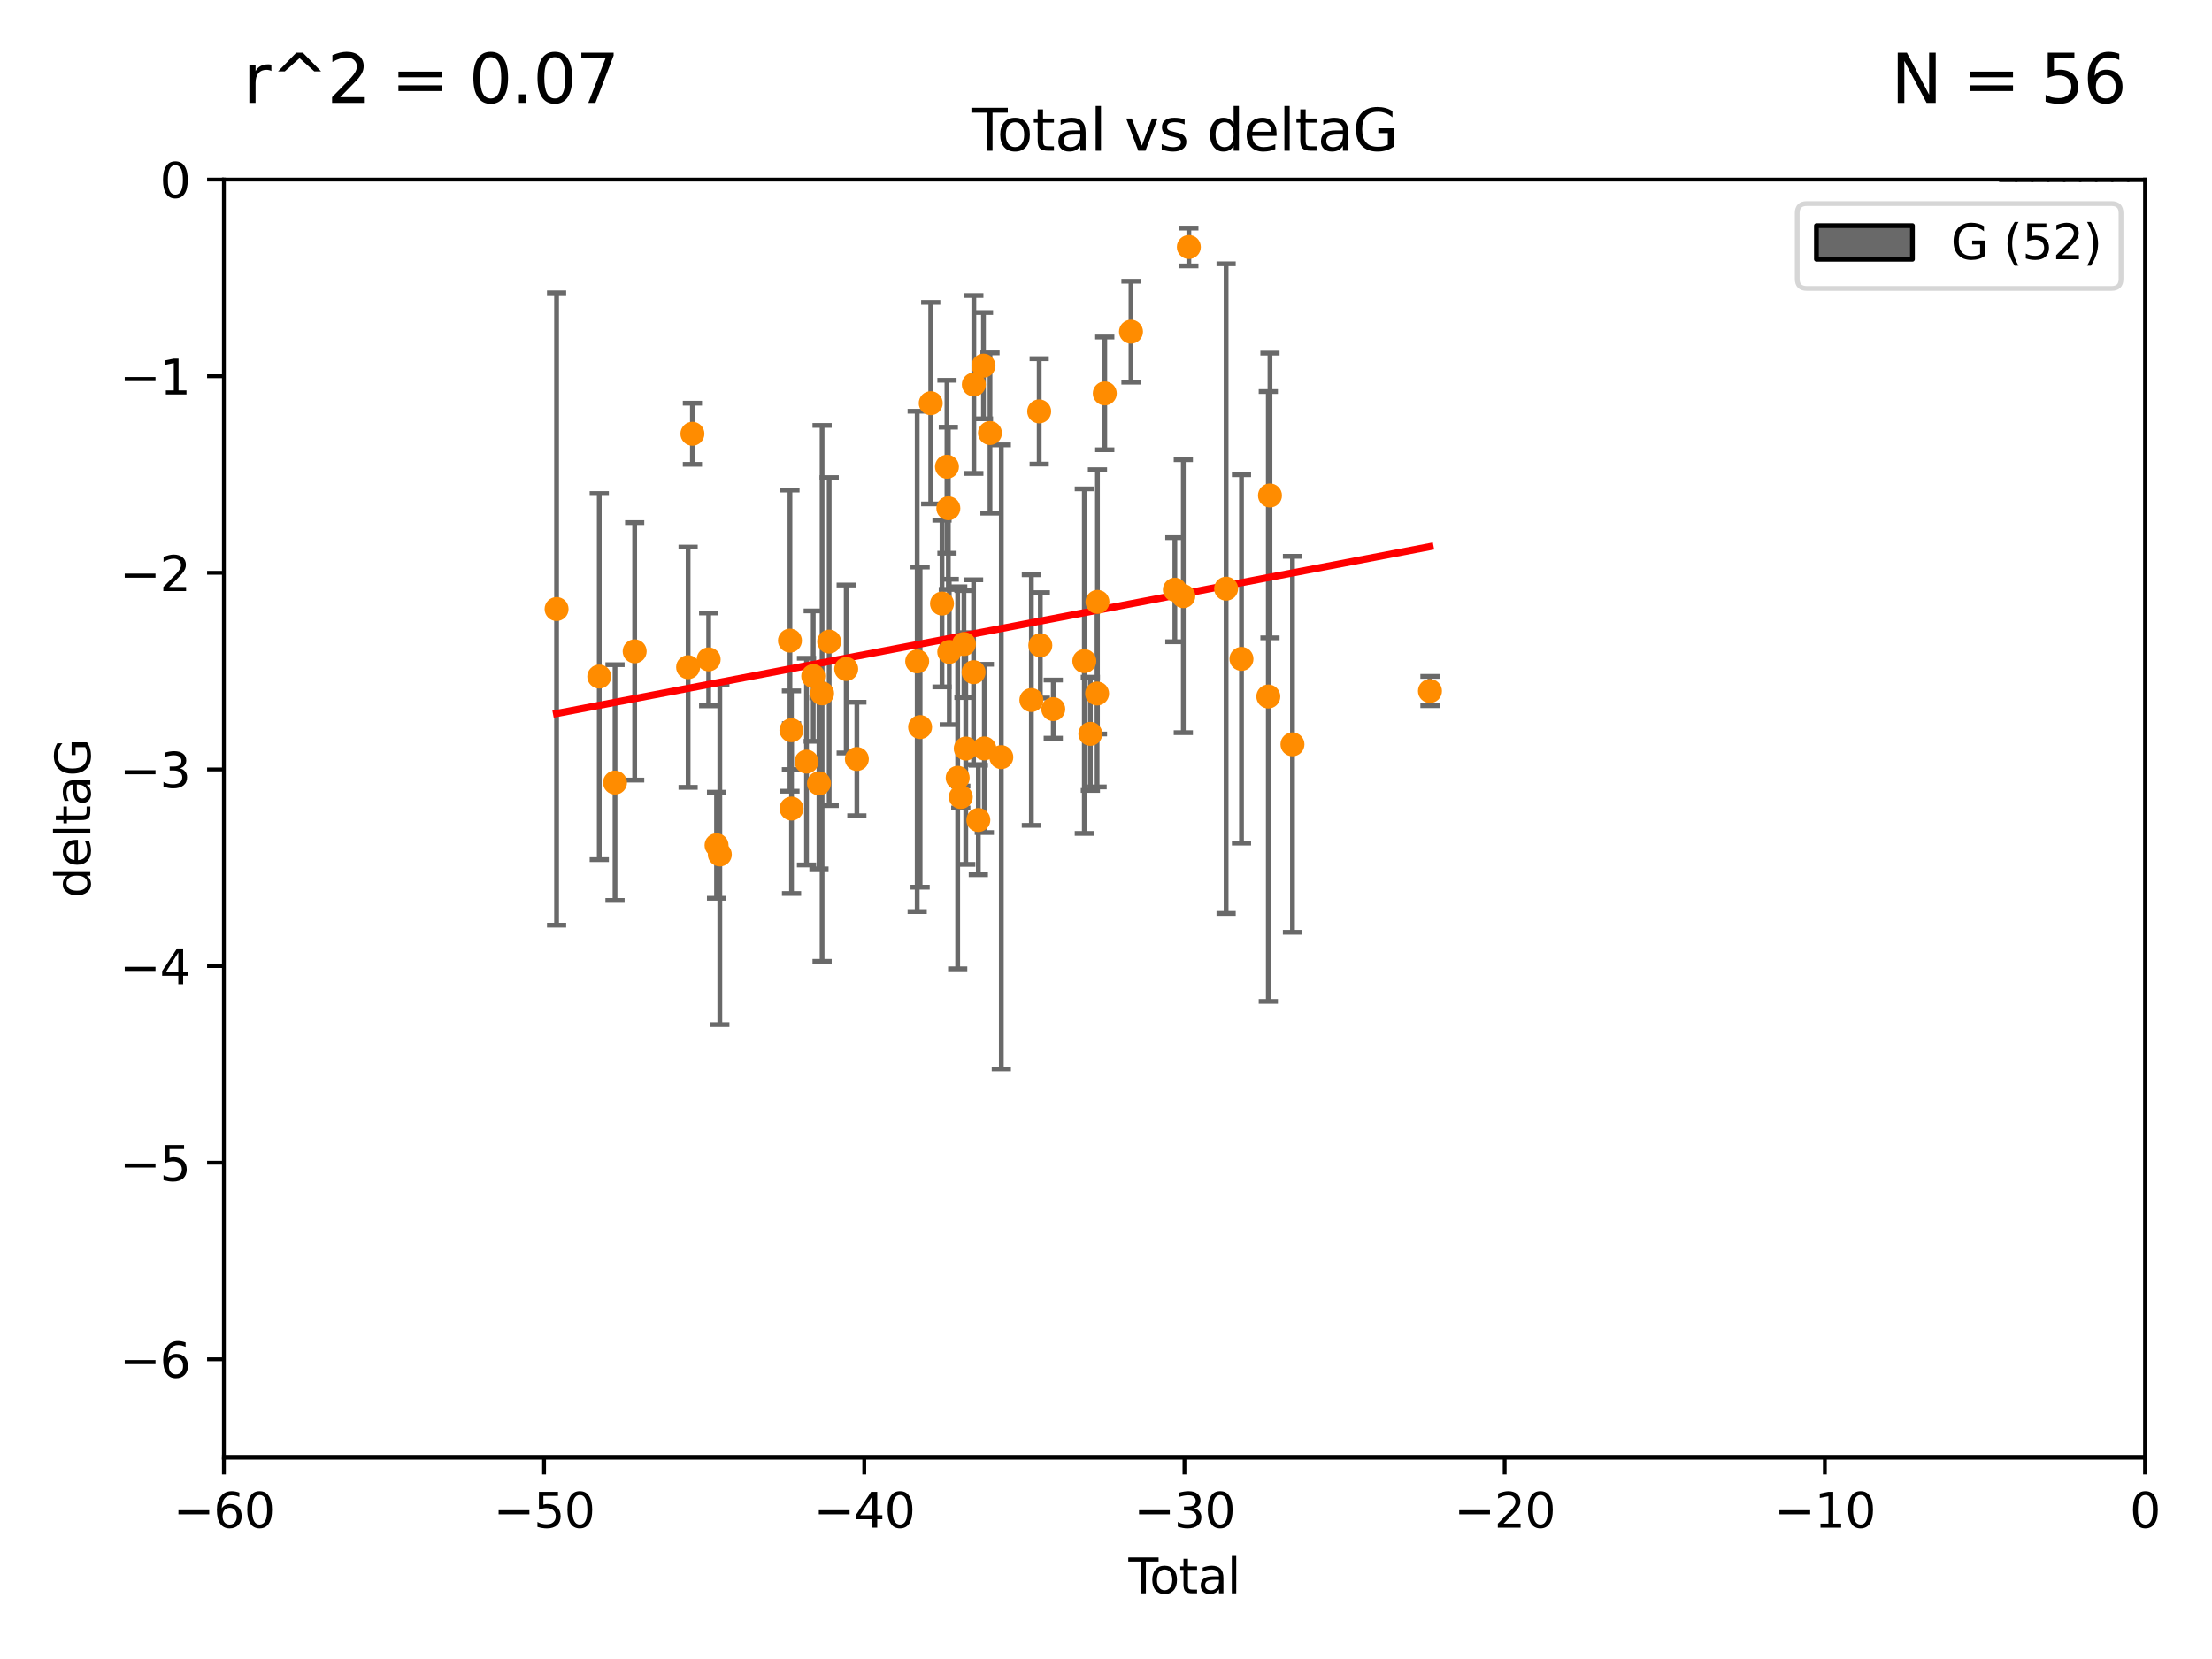 <?xml version="1.0" encoding="utf-8" standalone="no"?>
<!DOCTYPE svg PUBLIC "-//W3C//DTD SVG 1.1//EN"
  "http://www.w3.org/Graphics/SVG/1.1/DTD/svg11.dtd">
<svg xmlns:xlink="http://www.w3.org/1999/xlink" width="460.8pt" height="345.6pt" viewBox="0 0 460.8 345.6" xmlns="http://www.w3.org/2000/svg" version="1.1">
 <defs>
  <style type="text/css">*{stroke-linejoin: round; stroke-linecap: butt}</style>
 </defs>
 <g id="figure_1">
  <g id="patch_1">
   <path d="M 0 345.6 
L 460.8 345.6 
L 460.8 0 
L 0 0 
z
" style="fill: #ffffff"/>
  </g>
  <g id="axes_1">
   <g id="patch_2">
    <path d="M 46.64 303.64 
L 446.85 303.64 
L 446.85 37.411 
L 46.64 37.411 
z
" style="fill: #ffffff"/>
   </g>
   <g id="patch_3">
    <path d="M 416.675 37.411 
L 420.01 37.411 
L 420.01 37.411 
L 416.675 37.411 
z
" clip-path="url(#p7958131c83)" style="fill: #696969; stroke: #000000; stroke-linejoin: miter"/>
   </g>
   <g id="patch_4">
    <path d="M 420.01 37.411 
L 423.345 37.411 
L 423.345 -740.796 
L 420.01 -740.796 
z
" clip-path="url(#p7958131c83)" style="fill: #696969; stroke: #000000; stroke-linejoin: miter"/>
   </g>
   <g id="patch_5">
    <path d="M 423.345 37.411 
L 426.68 37.411 
L 426.68 -372.172 
L 423.345 -372.172 
z
" clip-path="url(#p7958131c83)" style="fill: #696969; stroke: #000000; stroke-linejoin: miter"/>
   </g>
   <g id="patch_6">
    <path d="M 426.68 37.411 
L 430.015 37.411 
L 430.015 -208.338 
L 426.68 -208.338 
z
" clip-path="url(#p7958131c83)" style="fill: #696969; stroke: #000000; stroke-linejoin: miter"/>
   </g>
   <g id="patch_7">
    <path d="M 430.015 37.411 
L 433.35 37.411 
L 433.35 -331.213 
L 430.015 -331.213 
z
" clip-path="url(#p7958131c83)" style="fill: #696969; stroke: #000000; stroke-linejoin: miter"/>
   </g>
   <g id="patch_8">
    <path d="M 433.35 37.411 
L 436.685 37.411 
L 436.685 -126.422 
L 433.35 -126.422 
z
" clip-path="url(#p7958131c83)" style="fill: #696969; stroke: #000000; stroke-linejoin: miter"/>
   </g>
   <g id="patch_9">
    <path d="M 436.685 37.411 
L 440.02 37.411 
L 440.02 -3.547 
L 436.685 -3.547 
z
" clip-path="url(#p7958131c83)" style="fill: #696969; stroke: #000000; stroke-linejoin: miter"/>
   </g>
   <g id="patch_10">
    <path d="M 440.02 37.411 
L 443.355 37.411 
L 443.355 -44.505 
L 440.02 -44.505 
z
" clip-path="url(#p7958131c83)" style="fill: #696969; stroke: #000000; stroke-linejoin: miter"/>
   </g>
   <g id="patch_11">
    <path d="M 443.355 37.411 
L 446.691 37.411 
L 446.691 -3.547 
L 443.355 -3.547 
z
" clip-path="url(#p7958131c83)" style="fill: #696969; stroke: #000000; stroke-linejoin: miter"/>
   </g>
   <g id="PathCollection_1">
    <defs>
     <path id="mbdec8e923f" d="M 0 1.118 
C 0.297 1.118 0.581 1 0.791 0.791 
C 1 0.581 1.118 0.297 1.118 0 
C 1.118 -0.297 1 -0.581 0.791 -0.791 
C 0.581 -1 0.297 -1.118 0 -1.118 
C -0.297 -1.118 -0.581 -1 -0.791 -0.791 
C -1 -0.581 -1.118 -0.297 -1.118 0 
C -1.118 0.297 -1 0.581 -0.791 0.791 
C -0.581 1 -0.297 1.118 0 1.118 
z
" style="stroke: #ff8c00"/>
    </defs>
    <g clip-path="url(#p7958131c83)">
     <use xlink:href="#mbdec8e923f" x="115.945" y="126.872" style="fill: #ff8c00; stroke: #ff8c00"/>
     <use xlink:href="#mbdec8e923f" x="124.838" y="140.944" style="fill: #ff8c00; stroke: #ff8c00"/>
     <use xlink:href="#mbdec8e923f" x="128.119" y="163.027" style="fill: #ff8c00; stroke: #ff8c00"/>
     <use xlink:href="#mbdec8e923f" x="132.213" y="135.686" style="fill: #ff8c00; stroke: #ff8c00"/>
     <use xlink:href="#mbdec8e923f" x="143.345" y="138.991" style="fill: #ff8c00; stroke: #ff8c00"/>
     <use xlink:href="#mbdec8e923f" x="144.242" y="90.356" style="fill: #ff8c00; stroke: #ff8c00"/>
     <use xlink:href="#mbdec8e923f" x="147.628" y="137.361" style="fill: #ff8c00; stroke: #ff8c00"/>
     <use xlink:href="#mbdec8e923f" x="149.269" y="176.081" style="fill: #ff8c00; stroke: #ff8c00"/>
     <use xlink:href="#mbdec8e923f" x="149.952" y="178.006" style="fill: #ff8c00; stroke: #ff8c00"/>
     <use xlink:href="#mbdec8e923f" x="164.561" y="133.454" style="fill: #ff8c00; stroke: #ff8c00"/>
     <use xlink:href="#mbdec8e923f" x="164.867" y="152.121" style="fill: #ff8c00; stroke: #ff8c00"/>
     <use xlink:href="#mbdec8e923f" x="164.893" y="168.441" style="fill: #ff8c00; stroke: #ff8c00"/>
     <use xlink:href="#mbdec8e923f" x="168.012" y="158.659" style="fill: #ff8c00; stroke: #ff8c00"/>
     <use xlink:href="#mbdec8e923f" x="169.412" y="140.842" style="fill: #ff8c00; stroke: #ff8c00"/>
     <use xlink:href="#mbdec8e923f" x="170.603" y="163.193" style="fill: #ff8c00; stroke: #ff8c00"/>
     <use xlink:href="#mbdec8e923f" x="171.257" y="144.443" style="fill: #ff8c00; stroke: #ff8c00"/>
     <use xlink:href="#mbdec8e923f" x="172.733" y="133.659" style="fill: #ff8c00; stroke: #ff8c00"/>
     <use xlink:href="#mbdec8e923f" x="176.281" y="139.362" style="fill: #ff8c00; stroke: #ff8c00"/>
     <use xlink:href="#mbdec8e923f" x="178.501" y="158.113" style="fill: #ff8c00; stroke: #ff8c00"/>
     <use xlink:href="#mbdec8e923f" x="191.068" y="137.783" style="fill: #ff8c00; stroke: #ff8c00"/>
     <use xlink:href="#mbdec8e923f" x="191.675" y="151.468" style="fill: #ff8c00; stroke: #ff8c00"/>
     <use xlink:href="#mbdec8e923f" x="193.889" y="83.988" style="fill: #ff8c00; stroke: #ff8c00"/>
     <use xlink:href="#mbdec8e923f" x="196.238" y="125.733" style="fill: #ff8c00; stroke: #ff8c00"/>
     <use xlink:href="#mbdec8e923f" x="197.268" y="97.228" style="fill: #ff8c00; stroke: #ff8c00"/>
     <use xlink:href="#mbdec8e923f" x="197.555" y="105.883" style="fill: #ff8c00; stroke: #ff8c00"/>
     <use xlink:href="#mbdec8e923f" x="197.747" y="135.81" style="fill: #ff8c00; stroke: #ff8c00"/>
     <use xlink:href="#mbdec8e923f" x="199.503" y="162.032" style="fill: #ff8c00; stroke: #ff8c00"/>
     <use xlink:href="#mbdec8e923f" x="200.151" y="166.039" style="fill: #ff8c00; stroke: #ff8c00"/>
     <use xlink:href="#mbdec8e923f" x="200.808" y="134.166" style="fill: #ff8c00; stroke: #ff8c00"/>
     <use xlink:href="#mbdec8e923f" x="201.184" y="155.934" style="fill: #ff8c00; stroke: #ff8c00"/>
     <use xlink:href="#mbdec8e923f" x="202.812" y="140.03" style="fill: #ff8c00; stroke: #ff8c00"/>
     <use xlink:href="#mbdec8e923f" x="202.865" y="80.094" style="fill: #ff8c00; stroke: #ff8c00"/>
     <use xlink:href="#mbdec8e923f" x="203.804" y="170.822" style="fill: #ff8c00; stroke: #ff8c00"/>
     <use xlink:href="#mbdec8e923f" x="204.875" y="76.167" style="fill: #ff8c00; stroke: #ff8c00"/>
     <use xlink:href="#mbdec8e923f" x="205.052" y="155.913" style="fill: #ff8c00; stroke: #ff8c00"/>
     <use xlink:href="#mbdec8e923f" x="206.231" y="90.2" style="fill: #ff8c00; stroke: #ff8c00"/>
     <use xlink:href="#mbdec8e923f" x="208.592" y="157.729" style="fill: #ff8c00; stroke: #ff8c00"/>
     <use xlink:href="#mbdec8e923f" x="214.853" y="145.834" style="fill: #ff8c00; stroke: #ff8c00"/>
     <use xlink:href="#mbdec8e923f" x="216.481" y="85.695" style="fill: #ff8c00; stroke: #ff8c00"/>
     <use xlink:href="#mbdec8e923f" x="216.717" y="134.434" style="fill: #ff8c00; stroke: #ff8c00"/>
     <use xlink:href="#mbdec8e923f" x="219.413" y="147.722" style="fill: #ff8c00; stroke: #ff8c00"/>
     <use xlink:href="#mbdec8e923f" x="225.884" y="137.728" style="fill: #ff8c00; stroke: #ff8c00"/>
     <use xlink:href="#mbdec8e923f" x="227.142" y="152.872" style="fill: #ff8c00; stroke: #ff8c00"/>
     <use xlink:href="#mbdec8e923f" x="228.544" y="144.473" style="fill: #ff8c00; stroke: #ff8c00"/>
     <use xlink:href="#mbdec8e923f" x="228.618" y="125.378" style="fill: #ff8c00; stroke: #ff8c00"/>
     <use xlink:href="#mbdec8e923f" x="230.142" y="81.947" style="fill: #ff8c00; stroke: #ff8c00"/>
     <use xlink:href="#mbdec8e923f" x="235.605" y="69.093" style="fill: #ff8c00; stroke: #ff8c00"/>
     <use xlink:href="#mbdec8e923f" x="244.742" y="122.845" style="fill: #ff8c00; stroke: #ff8c00"/>
     <use xlink:href="#mbdec8e923f" x="246.506" y="124.187" style="fill: #ff8c00; stroke: #ff8c00"/>
     <use xlink:href="#mbdec8e923f" x="247.656" y="51.461" style="fill: #ff8c00; stroke: #ff8c00"/>
     <use xlink:href="#mbdec8e923f" x="255.421" y="122.627" style="fill: #ff8c00; stroke: #ff8c00"/>
     <use xlink:href="#mbdec8e923f" x="258.623" y="137.262" style="fill: #ff8c00; stroke: #ff8c00"/>
     <use xlink:href="#mbdec8e923f" x="264.213" y="145.098" style="fill: #ff8c00; stroke: #ff8c00"/>
     <use xlink:href="#mbdec8e923f" x="264.558" y="103.212" style="fill: #ff8c00; stroke: #ff8c00"/>
     <use xlink:href="#mbdec8e923f" x="269.245" y="155.059" style="fill: #ff8c00; stroke: #ff8c00"/>
     <use xlink:href="#mbdec8e923f" x="297.887" y="143.954" style="fill: #ff8c00; stroke: #ff8c00"/>
    </g>
   </g>
   <g id="matplotlib.axis_1">
    <g id="xtick_1">
     <g id="line2d_1">
      <defs>
       <path id="m5f3eb79905" d="M 0 0 
L 0 3.5 
" style="stroke: #000000; stroke-width: 0.8"/>
      </defs>
      <g>
       <use xlink:href="#m5f3eb79905" x="46.64" y="303.64" style="stroke: #000000; stroke-width: 0.8"/>
      </g>
     </g>
     <g id="text_1">
      <!-- −60 -->
      <g transform="translate(36.088 318.238)scale(0.1 -0.1)">
       <defs>
        <path id="DejaVuSans-2212" d="M 678 2272 
L 4684 2272 
L 4684 1741 
L 678 1741 
L 678 2272 
z
" transform="scale(0.016)"/>
        <path id="DejaVuSans-36" d="M 2113 2584 
Q 1688 2584 1439 2293 
Q 1191 2003 1191 1497 
Q 1191 994 1439 701 
Q 1688 409 2113 409 
Q 2538 409 2786 701 
Q 3034 994 3034 1497 
Q 3034 2003 2786 2293 
Q 2538 2584 2113 2584 
z
M 3366 4563 
L 3366 3988 
Q 3128 4100 2886 4159 
Q 2644 4219 2406 4219 
Q 1781 4219 1451 3797 
Q 1122 3375 1075 2522 
Q 1259 2794 1537 2939 
Q 1816 3084 2150 3084 
Q 2853 3084 3261 2657 
Q 3669 2231 3669 1497 
Q 3669 778 3244 343 
Q 2819 -91 2113 -91 
Q 1303 -91 875 529 
Q 447 1150 447 2328 
Q 447 3434 972 4092 
Q 1497 4750 2381 4750 
Q 2619 4750 2861 4703 
Q 3103 4656 3366 4563 
z
" transform="scale(0.016)"/>
        <path id="DejaVuSans-30" d="M 2034 4250 
Q 1547 4250 1301 3770 
Q 1056 3291 1056 2328 
Q 1056 1369 1301 889 
Q 1547 409 2034 409 
Q 2525 409 2770 889 
Q 3016 1369 3016 2328 
Q 3016 3291 2770 3770 
Q 2525 4250 2034 4250 
z
M 2034 4750 
Q 2819 4750 3233 4129 
Q 3647 3509 3647 2328 
Q 3647 1150 3233 529 
Q 2819 -91 2034 -91 
Q 1250 -91 836 529 
Q 422 1150 422 2328 
Q 422 3509 836 4129 
Q 1250 4750 2034 4750 
z
" transform="scale(0.016)"/>
       </defs>
       <use xlink:href="#DejaVuSans-2212"/>
       <use xlink:href="#DejaVuSans-36" x="83.789"/>
       <use xlink:href="#DejaVuSans-30" x="147.412"/>
      </g>
     </g>
    </g>
    <g id="xtick_2">
     <g id="line2d_2">
      <g>
       <use xlink:href="#m5f3eb79905" x="113.342" y="303.64" style="stroke: #000000; stroke-width: 0.8"/>
      </g>
     </g>
     <g id="text_2">
      <!-- −50 -->
      <g transform="translate(102.789 318.238)scale(0.1 -0.1)">
       <defs>
        <path id="DejaVuSans-35" d="M 691 4666 
L 3169 4666 
L 3169 4134 
L 1269 4134 
L 1269 2991 
Q 1406 3038 1543 3061 
Q 1681 3084 1819 3084 
Q 2600 3084 3056 2656 
Q 3513 2228 3513 1497 
Q 3513 744 3044 326 
Q 2575 -91 1722 -91 
Q 1428 -91 1123 -41 
Q 819 9 494 109 
L 494 744 
Q 775 591 1075 516 
Q 1375 441 1709 441 
Q 2250 441 2565 725 
Q 2881 1009 2881 1497 
Q 2881 1984 2565 2268 
Q 2250 2553 1709 2553 
Q 1456 2553 1204 2497 
Q 953 2441 691 2322 
L 691 4666 
z
" transform="scale(0.016)"/>
       </defs>
       <use xlink:href="#DejaVuSans-2212"/>
       <use xlink:href="#DejaVuSans-35" x="83.789"/>
       <use xlink:href="#DejaVuSans-30" x="147.412"/>
      </g>
     </g>
    </g>
    <g id="xtick_3">
     <g id="line2d_3">
      <g>
       <use xlink:href="#m5f3eb79905" x="180.043" y="303.64" style="stroke: #000000; stroke-width: 0.8"/>
      </g>
     </g>
     <g id="text_3">
      <!-- −40 -->
      <g transform="translate(169.491 318.238)scale(0.1 -0.1)">
       <defs>
        <path id="DejaVuSans-34" d="M 2419 4116 
L 825 1625 
L 2419 1625 
L 2419 4116 
z
M 2253 4666 
L 3047 4666 
L 3047 1625 
L 3713 1625 
L 3713 1100 
L 3047 1100 
L 3047 0 
L 2419 0 
L 2419 1100 
L 313 1100 
L 313 1709 
L 2253 4666 
z
" transform="scale(0.016)"/>
       </defs>
       <use xlink:href="#DejaVuSans-2212"/>
       <use xlink:href="#DejaVuSans-34" x="83.789"/>
       <use xlink:href="#DejaVuSans-30" x="147.412"/>
      </g>
     </g>
    </g>
    <g id="xtick_4">
     <g id="line2d_4">
      <g>
       <use xlink:href="#m5f3eb79905" x="246.745" y="303.64" style="stroke: #000000; stroke-width: 0.8"/>
      </g>
     </g>
     <g id="text_4">
      <!-- −30 -->
      <g transform="translate(236.193 318.238)scale(0.1 -0.1)">
       <defs>
        <path id="DejaVuSans-33" d="M 2597 2516 
Q 3050 2419 3304 2112 
Q 3559 1806 3559 1356 
Q 3559 666 3084 287 
Q 2609 -91 1734 -91 
Q 1441 -91 1130 -33 
Q 819 25 488 141 
L 488 750 
Q 750 597 1062 519 
Q 1375 441 1716 441 
Q 2309 441 2620 675 
Q 2931 909 2931 1356 
Q 2931 1769 2642 2001 
Q 2353 2234 1838 2234 
L 1294 2234 
L 1294 2753 
L 1863 2753 
Q 2328 2753 2575 2939 
Q 2822 3125 2822 3475 
Q 2822 3834 2567 4026 
Q 2313 4219 1838 4219 
Q 1578 4219 1281 4162 
Q 984 4106 628 3988 
L 628 4550 
Q 988 4650 1302 4700 
Q 1616 4750 1894 4750 
Q 2613 4750 3031 4423 
Q 3450 4097 3450 3541 
Q 3450 3153 3228 2886 
Q 3006 2619 2597 2516 
z
" transform="scale(0.016)"/>
       </defs>
       <use xlink:href="#DejaVuSans-2212"/>
       <use xlink:href="#DejaVuSans-33" x="83.789"/>
       <use xlink:href="#DejaVuSans-30" x="147.412"/>
      </g>
     </g>
    </g>
    <g id="xtick_5">
     <g id="line2d_5">
      <g>
       <use xlink:href="#m5f3eb79905" x="313.447" y="303.64" style="stroke: #000000; stroke-width: 0.8"/>
      </g>
     </g>
     <g id="text_5">
      <!-- −20 -->
      <g transform="translate(302.894 318.238)scale(0.1 -0.1)">
       <defs>
        <path id="DejaVuSans-32" d="M 1228 531 
L 3431 531 
L 3431 0 
L 469 0 
L 469 531 
Q 828 903 1448 1529 
Q 2069 2156 2228 2338 
Q 2531 2678 2651 2914 
Q 2772 3150 2772 3378 
Q 2772 3750 2511 3984 
Q 2250 4219 1831 4219 
Q 1534 4219 1204 4116 
Q 875 4013 500 3803 
L 500 4441 
Q 881 4594 1212 4672 
Q 1544 4750 1819 4750 
Q 2544 4750 2975 4387 
Q 3406 4025 3406 3419 
Q 3406 3131 3298 2873 
Q 3191 2616 2906 2266 
Q 2828 2175 2409 1742 
Q 1991 1309 1228 531 
z
" transform="scale(0.016)"/>
       </defs>
       <use xlink:href="#DejaVuSans-2212"/>
       <use xlink:href="#DejaVuSans-32" x="83.789"/>
       <use xlink:href="#DejaVuSans-30" x="147.412"/>
      </g>
     </g>
    </g>
    <g id="xtick_6">
     <g id="line2d_6">
      <g>
       <use xlink:href="#m5f3eb79905" x="380.148" y="303.64" style="stroke: #000000; stroke-width: 0.8"/>
      </g>
     </g>
     <g id="text_6">
      <!-- −10 -->
      <g transform="translate(369.596 318.238)scale(0.1 -0.1)">
       <defs>
        <path id="DejaVuSans-31" d="M 794 531 
L 1825 531 
L 1825 4091 
L 703 3866 
L 703 4441 
L 1819 4666 
L 2450 4666 
L 2450 531 
L 3481 531 
L 3481 0 
L 794 0 
L 794 531 
z
" transform="scale(0.016)"/>
       </defs>
       <use xlink:href="#DejaVuSans-2212"/>
       <use xlink:href="#DejaVuSans-31" x="83.789"/>
       <use xlink:href="#DejaVuSans-30" x="147.412"/>
      </g>
     </g>
    </g>
    <g id="xtick_7">
     <g id="line2d_7">
      <g>
       <use xlink:href="#m5f3eb79905" x="446.85" y="303.64" style="stroke: #000000; stroke-width: 0.8"/>
      </g>
     </g>
     <g id="text_7">
      <!-- 0 -->
      <g transform="translate(443.669 318.238)scale(0.1 -0.1)">
       <use xlink:href="#DejaVuSans-30"/>
      </g>
     </g>
    </g>
    <g id="text_8">
     <!-- Total -->
     <g transform="translate(235.068 331.917)scale(0.1 -0.1)">
      <defs>
       <path id="DejaVuSans-54" d="M -19 4666 
L 3928 4666 
L 3928 4134 
L 2272 4134 
L 2272 0 
L 1638 0 
L 1638 4134 
L -19 4134 
L -19 4666 
z
" transform="scale(0.016)"/>
       <path id="DejaVuSans-6f" d="M 1959 3097 
Q 1497 3097 1228 2736 
Q 959 2375 959 1747 
Q 959 1119 1226 758 
Q 1494 397 1959 397 
Q 2419 397 2687 759 
Q 2956 1122 2956 1747 
Q 2956 2369 2687 2733 
Q 2419 3097 1959 3097 
z
M 1959 3584 
Q 2709 3584 3137 3096 
Q 3566 2609 3566 1747 
Q 3566 888 3137 398 
Q 2709 -91 1959 -91 
Q 1206 -91 779 398 
Q 353 888 353 1747 
Q 353 2609 779 3096 
Q 1206 3584 1959 3584 
z
" transform="scale(0.016)"/>
       <path id="DejaVuSans-74" d="M 1172 4494 
L 1172 3500 
L 2356 3500 
L 2356 3053 
L 1172 3053 
L 1172 1153 
Q 1172 725 1289 603 
Q 1406 481 1766 481 
L 2356 481 
L 2356 0 
L 1766 0 
Q 1100 0 847 248 
Q 594 497 594 1153 
L 594 3053 
L 172 3053 
L 172 3500 
L 594 3500 
L 594 4494 
L 1172 4494 
z
" transform="scale(0.016)"/>
       <path id="DejaVuSans-61" d="M 2194 1759 
Q 1497 1759 1228 1600 
Q 959 1441 959 1056 
Q 959 750 1161 570 
Q 1363 391 1709 391 
Q 2188 391 2477 730 
Q 2766 1069 2766 1631 
L 2766 1759 
L 2194 1759 
z
M 3341 1997 
L 3341 0 
L 2766 0 
L 2766 531 
Q 2569 213 2275 61 
Q 1981 -91 1556 -91 
Q 1019 -91 701 211 
Q 384 513 384 1019 
Q 384 1609 779 1909 
Q 1175 2209 1959 2209 
L 2766 2209 
L 2766 2266 
Q 2766 2663 2505 2880 
Q 2244 3097 1772 3097 
Q 1472 3097 1187 3025 
Q 903 2953 641 2809 
L 641 3341 
Q 956 3463 1253 3523 
Q 1550 3584 1831 3584 
Q 2591 3584 2966 3190 
Q 3341 2797 3341 1997 
z
" transform="scale(0.016)"/>
       <path id="DejaVuSans-6c" d="M 603 4863 
L 1178 4863 
L 1178 0 
L 603 0 
L 603 4863 
z
" transform="scale(0.016)"/>
      </defs>
      <use xlink:href="#DejaVuSans-54"/>
      <use xlink:href="#DejaVuSans-6f" x="44.084"/>
      <use xlink:href="#DejaVuSans-74" x="105.266"/>
      <use xlink:href="#DejaVuSans-61" x="144.475"/>
      <use xlink:href="#DejaVuSans-6c" x="205.754"/>
     </g>
    </g>
   </g>
   <g id="matplotlib.axis_2">
    <g id="ytick_1">
     <g id="line2d_8">
      <defs>
       <path id="mc66f0751f2" d="M 0 0 
L -3.5 0 
" style="stroke: #000000; stroke-width: 0.8"/>
      </defs>
      <g>
       <use xlink:href="#mc66f0751f2" x="46.64" y="283.161" style="stroke: #000000; stroke-width: 0.8"/>
      </g>
     </g>
     <g id="text_9">
      <!-- −6 -->
      <g transform="translate(24.898 286.96)scale(0.1 -0.1)">
       <use xlink:href="#DejaVuSans-2212"/>
       <use xlink:href="#DejaVuSans-36" x="83.789"/>
      </g>
     </g>
    </g>
    <g id="ytick_2">
     <g id="line2d_9">
      <g>
       <use xlink:href="#mc66f0751f2" x="46.64" y="242.203" style="stroke: #000000; stroke-width: 0.8"/>
      </g>
     </g>
     <g id="text_10">
      <!-- −5 -->
      <g transform="translate(24.898 246.002)scale(0.1 -0.1)">
       <use xlink:href="#DejaVuSans-2212"/>
       <use xlink:href="#DejaVuSans-35" x="83.789"/>
      </g>
     </g>
    </g>
    <g id="ytick_3">
     <g id="line2d_10">
      <g>
       <use xlink:href="#mc66f0751f2" x="46.64" y="201.244" style="stroke: #000000; stroke-width: 0.8"/>
      </g>
     </g>
     <g id="text_11">
      <!-- −4 -->
      <g transform="translate(24.898 205.044)scale(0.1 -0.1)">
       <use xlink:href="#DejaVuSans-2212"/>
       <use xlink:href="#DejaVuSans-34" x="83.789"/>
      </g>
     </g>
    </g>
    <g id="ytick_4">
     <g id="line2d_11">
      <g>
       <use xlink:href="#mc66f0751f2" x="46.64" y="160.286" style="stroke: #000000; stroke-width: 0.8"/>
      </g>
     </g>
     <g id="text_12">
      <!-- −3 -->
      <g transform="translate(24.898 164.085)scale(0.1 -0.1)">
       <use xlink:href="#DejaVuSans-2212"/>
       <use xlink:href="#DejaVuSans-33" x="83.789"/>
      </g>
     </g>
    </g>
    <g id="ytick_5">
     <g id="line2d_12">
      <g>
       <use xlink:href="#mc66f0751f2" x="46.64" y="119.328" style="stroke: #000000; stroke-width: 0.8"/>
      </g>
     </g>
     <g id="text_13">
      <!-- −2 -->
      <g transform="translate(24.898 123.127)scale(0.1 -0.1)">
       <use xlink:href="#DejaVuSans-2212"/>
       <use xlink:href="#DejaVuSans-32" x="83.789"/>
      </g>
     </g>
    </g>
    <g id="ytick_6">
     <g id="line2d_13">
      <g>
       <use xlink:href="#mc66f0751f2" x="46.64" y="78.369" style="stroke: #000000; stroke-width: 0.8"/>
      </g>
     </g>
     <g id="text_14">
      <!-- −1 -->
      <g transform="translate(24.898 82.169)scale(0.1 -0.1)">
       <use xlink:href="#DejaVuSans-2212"/>
       <use xlink:href="#DejaVuSans-31" x="83.789"/>
      </g>
     </g>
    </g>
    <g id="ytick_7">
     <g id="line2d_14">
      <g>
       <use xlink:href="#mc66f0751f2" x="46.64" y="37.411" style="stroke: #000000; stroke-width: 0.8"/>
      </g>
     </g>
     <g id="text_15">
      <!-- 0 -->
      <g transform="translate(33.278 41.21)scale(0.1 -0.1)">
       <use xlink:href="#DejaVuSans-30"/>
      </g>
     </g>
    </g>
    <g id="text_16">
     <!-- deltaG -->
     <g transform="translate(18.818 187.064)rotate(-90)scale(0.1 -0.1)">
      <defs>
       <path id="DejaVuSans-64" d="M 2906 2969 
L 2906 4863 
L 3481 4863 
L 3481 0 
L 2906 0 
L 2906 525 
Q 2725 213 2448 61 
Q 2172 -91 1784 -91 
Q 1150 -91 751 415 
Q 353 922 353 1747 
Q 353 2572 751 3078 
Q 1150 3584 1784 3584 
Q 2172 3584 2448 3432 
Q 2725 3281 2906 2969 
z
M 947 1747 
Q 947 1113 1208 752 
Q 1469 391 1925 391 
Q 2381 391 2643 752 
Q 2906 1113 2906 1747 
Q 2906 2381 2643 2742 
Q 2381 3103 1925 3103 
Q 1469 3103 1208 2742 
Q 947 2381 947 1747 
z
" transform="scale(0.016)"/>
       <path id="DejaVuSans-65" d="M 3597 1894 
L 3597 1613 
L 953 1613 
Q 991 1019 1311 708 
Q 1631 397 2203 397 
Q 2534 397 2845 478 
Q 3156 559 3463 722 
L 3463 178 
Q 3153 47 2828 -22 
Q 2503 -91 2169 -91 
Q 1331 -91 842 396 
Q 353 884 353 1716 
Q 353 2575 817 3079 
Q 1281 3584 2069 3584 
Q 2775 3584 3186 3129 
Q 3597 2675 3597 1894 
z
M 3022 2063 
Q 3016 2534 2758 2815 
Q 2500 3097 2075 3097 
Q 1594 3097 1305 2825 
Q 1016 2553 972 2059 
L 3022 2063 
z
" transform="scale(0.016)"/>
       <path id="DejaVuSans-47" d="M 3809 666 
L 3809 1919 
L 2778 1919 
L 2778 2438 
L 4434 2438 
L 4434 434 
Q 4069 175 3628 42 
Q 3188 -91 2688 -91 
Q 1594 -91 976 548 
Q 359 1188 359 2328 
Q 359 3472 976 4111 
Q 1594 4750 2688 4750 
Q 3144 4750 3555 4637 
Q 3966 4525 4313 4306 
L 4313 3634 
Q 3963 3931 3569 4081 
Q 3175 4231 2741 4231 
Q 1884 4231 1454 3753 
Q 1025 3275 1025 2328 
Q 1025 1384 1454 906 
Q 1884 428 2741 428 
Q 3075 428 3337 486 
Q 3600 544 3809 666 
z
" transform="scale(0.016)"/>
      </defs>
      <use xlink:href="#DejaVuSans-64"/>
      <use xlink:href="#DejaVuSans-65" x="63.477"/>
      <use xlink:href="#DejaVuSans-6c" x="125"/>
      <use xlink:href="#DejaVuSans-74" x="152.783"/>
      <use xlink:href="#DejaVuSans-61" x="191.992"/>
      <use xlink:href="#DejaVuSans-47" x="253.271"/>
     </g>
    </g>
   </g>
   <g id="LineCollection_1">
    <path d="M 115.945 192.742 
L 115.945 61.003 
" clip-path="url(#p7958131c83)" style="fill: none; stroke: #696969"/>
    <path d="M 124.838 179.078 
L 124.838 102.809 
" clip-path="url(#p7958131c83)" style="fill: none; stroke: #696969"/>
    <path d="M 128.119 187.583 
L 128.119 138.47 
" clip-path="url(#p7958131c83)" style="fill: none; stroke: #696969"/>
    <path d="M 132.213 162.509 
L 132.213 108.863 
" clip-path="url(#p7958131c83)" style="fill: none; stroke: #696969"/>
    <path d="M 143.345 164.021 
L 143.345 113.962 
" clip-path="url(#p7958131c83)" style="fill: none; stroke: #696969"/>
    <path d="M 144.242 96.725 
L 144.242 83.987 
" clip-path="url(#p7958131c83)" style="fill: none; stroke: #696969"/>
    <path d="M 147.628 147.037 
L 147.628 127.686 
" clip-path="url(#p7958131c83)" style="fill: none; stroke: #696969"/>
    <path d="M 149.269 187.127 
L 149.269 165.035 
" clip-path="url(#p7958131c83)" style="fill: none; stroke: #696969"/>
    <path d="M 149.952 213.461 
L 149.952 142.55 
" clip-path="url(#p7958131c83)" style="fill: none; stroke: #696969"/>
    <path d="M 164.561 164.824 
L 164.561 102.083 
" clip-path="url(#p7958131c83)" style="fill: none; stroke: #696969"/>
    <path d="M 164.867 160.32 
L 164.867 143.921 
" clip-path="url(#p7958131c83)" style="fill: none; stroke: #696969"/>
    <path d="M 164.893 186.134 
L 164.893 150.749 
" clip-path="url(#p7958131c83)" style="fill: none; stroke: #696969"/>
    <path d="M 168.012 180.193 
L 168.012 137.125 
" clip-path="url(#p7958131c83)" style="fill: none; stroke: #696969"/>
    <path d="M 169.412 154.427 
L 169.412 127.257 
" clip-path="url(#p7958131c83)" style="fill: none; stroke: #696969"/>
    <path d="M 170.603 181.006 
L 170.603 145.38 
" clip-path="url(#p7958131c83)" style="fill: none; stroke: #696969"/>
    <path d="M 171.257 200.27 
L 171.257 88.616 
" clip-path="url(#p7958131c83)" style="fill: none; stroke: #696969"/>
    <path d="M 172.733 167.827 
L 172.733 99.491 
" clip-path="url(#p7958131c83)" style="fill: none; stroke: #696969"/>
    <path d="M 176.281 156.857 
L 176.281 121.867 
" clip-path="url(#p7958131c83)" style="fill: none; stroke: #696969"/>
    <path d="M 178.501 169.935 
L 178.501 146.291 
" clip-path="url(#p7958131c83)" style="fill: none; stroke: #696969"/>
    <path d="M 191.068 189.901 
L 191.068 85.666 
" clip-path="url(#p7958131c83)" style="fill: none; stroke: #696969"/>
    <path d="M 191.675 184.823 
L 191.675 118.113 
" clip-path="url(#p7958131c83)" style="fill: none; stroke: #696969"/>
    <path d="M 193.889 104.967 
L 193.889 63.009 
" clip-path="url(#p7958131c83)" style="fill: none; stroke: #696969"/>
    <path d="M 196.238 143.096 
L 196.238 108.37 
" clip-path="url(#p7958131c83)" style="fill: none; stroke: #696969"/>
    <path d="M 197.268 115.243 
L 197.268 79.213 
" clip-path="url(#p7958131c83)" style="fill: none; stroke: #696969"/>
    <path d="M 197.555 122.782 
L 197.555 88.984 
" clip-path="url(#p7958131c83)" style="fill: none; stroke: #696969"/>
    <path d="M 197.747 150.952 
L 197.747 120.669 
" clip-path="url(#p7958131c83)" style="fill: none; stroke: #696969"/>
    <path d="M 199.503 201.832 
L 199.503 122.231 
" clip-path="url(#p7958131c83)" style="fill: none; stroke: #696969"/>
    <path d="M 200.151 168.316 
L 200.151 163.761 
" clip-path="url(#p7958131c83)" style="fill: none; stroke: #696969"/>
    <path d="M 200.808 145.313 
L 200.808 123.019 
" clip-path="url(#p7958131c83)" style="fill: none; stroke: #696969"/>
    <path d="M 201.184 180.07 
L 201.184 131.798 
" clip-path="url(#p7958131c83)" style="fill: none; stroke: #696969"/>
    <path d="M 202.812 159.28 
L 202.812 120.779 
" clip-path="url(#p7958131c83)" style="fill: none; stroke: #696969"/>
    <path d="M 202.865 98.622 
L 202.865 61.566 
" clip-path="url(#p7958131c83)" style="fill: none; stroke: #696969"/>
    <path d="M 203.804 182.228 
L 203.804 159.416 
" clip-path="url(#p7958131c83)" style="fill: none; stroke: #696969"/>
    <path d="M 204.875 87.237 
L 204.875 65.098 
" clip-path="url(#p7958131c83)" style="fill: none; stroke: #696969"/>
    <path d="M 205.052 173.442 
L 205.052 138.384 
" clip-path="url(#p7958131c83)" style="fill: none; stroke: #696969"/>
    <path d="M 206.231 106.903 
L 206.231 73.497 
" clip-path="url(#p7958131c83)" style="fill: none; stroke: #696969"/>
    <path d="M 208.592 222.785 
L 208.592 92.673 
" clip-path="url(#p7958131c83)" style="fill: none; stroke: #696969"/>
    <path d="M 214.853 171.943 
L 214.853 119.724 
" clip-path="url(#p7958131c83)" style="fill: none; stroke: #696969"/>
    <path d="M 216.481 96.677 
L 216.481 74.713 
" clip-path="url(#p7958131c83)" style="fill: none; stroke: #696969"/>
    <path d="M 216.717 145.417 
L 216.717 123.45 
" clip-path="url(#p7958131c83)" style="fill: none; stroke: #696969"/>
    <path d="M 219.413 153.777 
L 219.413 141.666 
" clip-path="url(#p7958131c83)" style="fill: none; stroke: #696969"/>
    <path d="M 225.884 173.618 
L 225.884 101.837 
" clip-path="url(#p7958131c83)" style="fill: none; stroke: #696969"/>
    <path d="M 227.142 164.666 
L 227.142 141.078 
" clip-path="url(#p7958131c83)" style="fill: none; stroke: #696969"/>
    <path d="M 228.544 163.933 
L 228.544 125.012 
" clip-path="url(#p7958131c83)" style="fill: none; stroke: #696969"/>
    <path d="M 228.618 152.905 
L 228.618 97.851 
" clip-path="url(#p7958131c83)" style="fill: none; stroke: #696969"/>
    <path d="M 230.142 93.693 
L 230.142 70.2 
" clip-path="url(#p7958131c83)" style="fill: none; stroke: #696969"/>
    <path d="M 235.605 79.606 
L 235.605 58.581 
" clip-path="url(#p7958131c83)" style="fill: none; stroke: #696969"/>
    <path d="M 244.742 133.693 
L 244.742 111.996 
" clip-path="url(#p7958131c83)" style="fill: none; stroke: #696969"/>
    <path d="M 246.506 152.628 
L 246.506 95.746 
" clip-path="url(#p7958131c83)" style="fill: none; stroke: #696969"/>
    <path d="M 247.656 55.402 
L 247.656 47.519 
" clip-path="url(#p7958131c83)" style="fill: none; stroke: #696969"/>
    <path d="M 255.421 190.293 
L 255.421 54.962 
" clip-path="url(#p7958131c83)" style="fill: none; stroke: #696969"/>
    <path d="M 258.623 175.635 
L 258.623 98.888 
" clip-path="url(#p7958131c83)" style="fill: none; stroke: #696969"/>
    <path d="M 264.213 208.632 
L 264.213 81.563 
" clip-path="url(#p7958131c83)" style="fill: none; stroke: #696969"/>
    <path d="M 264.558 132.875 
L 264.558 73.548 
" clip-path="url(#p7958131c83)" style="fill: none; stroke: #696969"/>
    <path d="M 269.245 194.233 
L 269.245 115.886 
" clip-path="url(#p7958131c83)" style="fill: none; stroke: #696969"/>
    <path d="M 297.887 147.011 
L 297.887 140.897 
" clip-path="url(#p7958131c83)" style="fill: none; stroke: #696969"/>
   </g>
   <g id="line2d_15">
    <defs>
     <path id="mde3d1489fe" d="M 2 0 
L -2 -0 
" style="stroke: #696969"/>
    </defs>
    <g clip-path="url(#p7958131c83)">
     <use xlink:href="#mde3d1489fe" x="115.945" y="192.742" style="fill: #696969; stroke: #696969"/>
     <use xlink:href="#mde3d1489fe" x="124.838" y="179.078" style="fill: #696969; stroke: #696969"/>
     <use xlink:href="#mde3d1489fe" x="128.119" y="187.583" style="fill: #696969; stroke: #696969"/>
     <use xlink:href="#mde3d1489fe" x="132.213" y="162.509" style="fill: #696969; stroke: #696969"/>
     <use xlink:href="#mde3d1489fe" x="143.345" y="164.021" style="fill: #696969; stroke: #696969"/>
     <use xlink:href="#mde3d1489fe" x="144.242" y="96.725" style="fill: #696969; stroke: #696969"/>
     <use xlink:href="#mde3d1489fe" x="147.628" y="147.037" style="fill: #696969; stroke: #696969"/>
     <use xlink:href="#mde3d1489fe" x="149.269" y="187.127" style="fill: #696969; stroke: #696969"/>
     <use xlink:href="#mde3d1489fe" x="149.952" y="213.461" style="fill: #696969; stroke: #696969"/>
     <use xlink:href="#mde3d1489fe" x="164.561" y="164.824" style="fill: #696969; stroke: #696969"/>
     <use xlink:href="#mde3d1489fe" x="164.867" y="160.32" style="fill: #696969; stroke: #696969"/>
     <use xlink:href="#mde3d1489fe" x="164.893" y="186.134" style="fill: #696969; stroke: #696969"/>
     <use xlink:href="#mde3d1489fe" x="168.012" y="180.193" style="fill: #696969; stroke: #696969"/>
     <use xlink:href="#mde3d1489fe" x="169.412" y="154.427" style="fill: #696969; stroke: #696969"/>
     <use xlink:href="#mde3d1489fe" x="170.603" y="181.006" style="fill: #696969; stroke: #696969"/>
     <use xlink:href="#mde3d1489fe" x="171.257" y="200.27" style="fill: #696969; stroke: #696969"/>
     <use xlink:href="#mde3d1489fe" x="172.733" y="167.827" style="fill: #696969; stroke: #696969"/>
     <use xlink:href="#mde3d1489fe" x="176.281" y="156.857" style="fill: #696969; stroke: #696969"/>
     <use xlink:href="#mde3d1489fe" x="178.501" y="169.935" style="fill: #696969; stroke: #696969"/>
     <use xlink:href="#mde3d1489fe" x="191.068" y="189.901" style="fill: #696969; stroke: #696969"/>
     <use xlink:href="#mde3d1489fe" x="191.675" y="184.823" style="fill: #696969; stroke: #696969"/>
     <use xlink:href="#mde3d1489fe" x="193.889" y="104.967" style="fill: #696969; stroke: #696969"/>
     <use xlink:href="#mde3d1489fe" x="196.238" y="143.096" style="fill: #696969; stroke: #696969"/>
     <use xlink:href="#mde3d1489fe" x="197.268" y="115.243" style="fill: #696969; stroke: #696969"/>
     <use xlink:href="#mde3d1489fe" x="197.555" y="122.782" style="fill: #696969; stroke: #696969"/>
     <use xlink:href="#mde3d1489fe" x="197.747" y="150.952" style="fill: #696969; stroke: #696969"/>
     <use xlink:href="#mde3d1489fe" x="199.503" y="201.832" style="fill: #696969; stroke: #696969"/>
     <use xlink:href="#mde3d1489fe" x="200.151" y="168.316" style="fill: #696969; stroke: #696969"/>
     <use xlink:href="#mde3d1489fe" x="200.808" y="145.313" style="fill: #696969; stroke: #696969"/>
     <use xlink:href="#mde3d1489fe" x="201.184" y="180.07" style="fill: #696969; stroke: #696969"/>
     <use xlink:href="#mde3d1489fe" x="202.812" y="159.28" style="fill: #696969; stroke: #696969"/>
     <use xlink:href="#mde3d1489fe" x="202.865" y="98.622" style="fill: #696969; stroke: #696969"/>
     <use xlink:href="#mde3d1489fe" x="203.804" y="182.228" style="fill: #696969; stroke: #696969"/>
     <use xlink:href="#mde3d1489fe" x="204.875" y="87.237" style="fill: #696969; stroke: #696969"/>
     <use xlink:href="#mde3d1489fe" x="205.052" y="173.442" style="fill: #696969; stroke: #696969"/>
     <use xlink:href="#mde3d1489fe" x="206.231" y="106.903" style="fill: #696969; stroke: #696969"/>
     <use xlink:href="#mde3d1489fe" x="208.592" y="222.785" style="fill: #696969; stroke: #696969"/>
     <use xlink:href="#mde3d1489fe" x="214.853" y="171.943" style="fill: #696969; stroke: #696969"/>
     <use xlink:href="#mde3d1489fe" x="216.481" y="96.677" style="fill: #696969; stroke: #696969"/>
     <use xlink:href="#mde3d1489fe" x="216.717" y="145.417" style="fill: #696969; stroke: #696969"/>
     <use xlink:href="#mde3d1489fe" x="219.413" y="153.777" style="fill: #696969; stroke: #696969"/>
     <use xlink:href="#mde3d1489fe" x="225.884" y="173.618" style="fill: #696969; stroke: #696969"/>
     <use xlink:href="#mde3d1489fe" x="227.142" y="164.666" style="fill: #696969; stroke: #696969"/>
     <use xlink:href="#mde3d1489fe" x="228.544" y="163.933" style="fill: #696969; stroke: #696969"/>
     <use xlink:href="#mde3d1489fe" x="228.618" y="152.905" style="fill: #696969; stroke: #696969"/>
     <use xlink:href="#mde3d1489fe" x="230.142" y="93.693" style="fill: #696969; stroke: #696969"/>
     <use xlink:href="#mde3d1489fe" x="235.605" y="79.606" style="fill: #696969; stroke: #696969"/>
     <use xlink:href="#mde3d1489fe" x="244.742" y="133.693" style="fill: #696969; stroke: #696969"/>
     <use xlink:href="#mde3d1489fe" x="246.506" y="152.628" style="fill: #696969; stroke: #696969"/>
     <use xlink:href="#mde3d1489fe" x="247.656" y="55.402" style="fill: #696969; stroke: #696969"/>
     <use xlink:href="#mde3d1489fe" x="255.421" y="190.293" style="fill: #696969; stroke: #696969"/>
     <use xlink:href="#mde3d1489fe" x="258.623" y="175.635" style="fill: #696969; stroke: #696969"/>
     <use xlink:href="#mde3d1489fe" x="264.213" y="208.632" style="fill: #696969; stroke: #696969"/>
     <use xlink:href="#mde3d1489fe" x="264.558" y="132.875" style="fill: #696969; stroke: #696969"/>
     <use xlink:href="#mde3d1489fe" x="269.245" y="194.233" style="fill: #696969; stroke: #696969"/>
     <use xlink:href="#mde3d1489fe" x="297.887" y="147.011" style="fill: #696969; stroke: #696969"/>
    </g>
   </g>
   <g id="line2d_16">
    <g clip-path="url(#p7958131c83)">
     <use xlink:href="#mde3d1489fe" x="115.945" y="61.003" style="fill: #696969; stroke: #696969"/>
     <use xlink:href="#mde3d1489fe" x="124.838" y="102.809" style="fill: #696969; stroke: #696969"/>
     <use xlink:href="#mde3d1489fe" x="128.119" y="138.47" style="fill: #696969; stroke: #696969"/>
     <use xlink:href="#mde3d1489fe" x="132.213" y="108.863" style="fill: #696969; stroke: #696969"/>
     <use xlink:href="#mde3d1489fe" x="143.345" y="113.962" style="fill: #696969; stroke: #696969"/>
     <use xlink:href="#mde3d1489fe" x="144.242" y="83.987" style="fill: #696969; stroke: #696969"/>
     <use xlink:href="#mde3d1489fe" x="147.628" y="127.686" style="fill: #696969; stroke: #696969"/>
     <use xlink:href="#mde3d1489fe" x="149.269" y="165.035" style="fill: #696969; stroke: #696969"/>
     <use xlink:href="#mde3d1489fe" x="149.952" y="142.55" style="fill: #696969; stroke: #696969"/>
     <use xlink:href="#mde3d1489fe" x="164.561" y="102.083" style="fill: #696969; stroke: #696969"/>
     <use xlink:href="#mde3d1489fe" x="164.867" y="143.921" style="fill: #696969; stroke: #696969"/>
     <use xlink:href="#mde3d1489fe" x="164.893" y="150.749" style="fill: #696969; stroke: #696969"/>
     <use xlink:href="#mde3d1489fe" x="168.012" y="137.125" style="fill: #696969; stroke: #696969"/>
     <use xlink:href="#mde3d1489fe" x="169.412" y="127.257" style="fill: #696969; stroke: #696969"/>
     <use xlink:href="#mde3d1489fe" x="170.603" y="145.38" style="fill: #696969; stroke: #696969"/>
     <use xlink:href="#mde3d1489fe" x="171.257" y="88.616" style="fill: #696969; stroke: #696969"/>
     <use xlink:href="#mde3d1489fe" x="172.733" y="99.491" style="fill: #696969; stroke: #696969"/>
     <use xlink:href="#mde3d1489fe" x="176.281" y="121.867" style="fill: #696969; stroke: #696969"/>
     <use xlink:href="#mde3d1489fe" x="178.501" y="146.291" style="fill: #696969; stroke: #696969"/>
     <use xlink:href="#mde3d1489fe" x="191.068" y="85.666" style="fill: #696969; stroke: #696969"/>
     <use xlink:href="#mde3d1489fe" x="191.675" y="118.113" style="fill: #696969; stroke: #696969"/>
     <use xlink:href="#mde3d1489fe" x="193.889" y="63.009" style="fill: #696969; stroke: #696969"/>
     <use xlink:href="#mde3d1489fe" x="196.238" y="108.37" style="fill: #696969; stroke: #696969"/>
     <use xlink:href="#mde3d1489fe" x="197.268" y="79.213" style="fill: #696969; stroke: #696969"/>
     <use xlink:href="#mde3d1489fe" x="197.555" y="88.984" style="fill: #696969; stroke: #696969"/>
     <use xlink:href="#mde3d1489fe" x="197.747" y="120.669" style="fill: #696969; stroke: #696969"/>
     <use xlink:href="#mde3d1489fe" x="199.503" y="122.231" style="fill: #696969; stroke: #696969"/>
     <use xlink:href="#mde3d1489fe" x="200.151" y="163.761" style="fill: #696969; stroke: #696969"/>
     <use xlink:href="#mde3d1489fe" x="200.808" y="123.019" style="fill: #696969; stroke: #696969"/>
     <use xlink:href="#mde3d1489fe" x="201.184" y="131.798" style="fill: #696969; stroke: #696969"/>
     <use xlink:href="#mde3d1489fe" x="202.812" y="120.779" style="fill: #696969; stroke: #696969"/>
     <use xlink:href="#mde3d1489fe" x="202.865" y="61.566" style="fill: #696969; stroke: #696969"/>
     <use xlink:href="#mde3d1489fe" x="203.804" y="159.416" style="fill: #696969; stroke: #696969"/>
     <use xlink:href="#mde3d1489fe" x="204.875" y="65.098" style="fill: #696969; stroke: #696969"/>
     <use xlink:href="#mde3d1489fe" x="205.052" y="138.384" style="fill: #696969; stroke: #696969"/>
     <use xlink:href="#mde3d1489fe" x="206.231" y="73.497" style="fill: #696969; stroke: #696969"/>
     <use xlink:href="#mde3d1489fe" x="208.592" y="92.673" style="fill: #696969; stroke: #696969"/>
     <use xlink:href="#mde3d1489fe" x="214.853" y="119.724" style="fill: #696969; stroke: #696969"/>
     <use xlink:href="#mde3d1489fe" x="216.481" y="74.713" style="fill: #696969; stroke: #696969"/>
     <use xlink:href="#mde3d1489fe" x="216.717" y="123.45" style="fill: #696969; stroke: #696969"/>
     <use xlink:href="#mde3d1489fe" x="219.413" y="141.666" style="fill: #696969; stroke: #696969"/>
     <use xlink:href="#mde3d1489fe" x="225.884" y="101.837" style="fill: #696969; stroke: #696969"/>
     <use xlink:href="#mde3d1489fe" x="227.142" y="141.078" style="fill: #696969; stroke: #696969"/>
     <use xlink:href="#mde3d1489fe" x="228.544" y="125.012" style="fill: #696969; stroke: #696969"/>
     <use xlink:href="#mde3d1489fe" x="228.618" y="97.851" style="fill: #696969; stroke: #696969"/>
     <use xlink:href="#mde3d1489fe" x="230.142" y="70.2" style="fill: #696969; stroke: #696969"/>
     <use xlink:href="#mde3d1489fe" x="235.605" y="58.581" style="fill: #696969; stroke: #696969"/>
     <use xlink:href="#mde3d1489fe" x="244.742" y="111.996" style="fill: #696969; stroke: #696969"/>
     <use xlink:href="#mde3d1489fe" x="246.506" y="95.746" style="fill: #696969; stroke: #696969"/>
     <use xlink:href="#mde3d1489fe" x="247.656" y="47.519" style="fill: #696969; stroke: #696969"/>
     <use xlink:href="#mde3d1489fe" x="255.421" y="54.962" style="fill: #696969; stroke: #696969"/>
     <use xlink:href="#mde3d1489fe" x="258.623" y="98.888" style="fill: #696969; stroke: #696969"/>
     <use xlink:href="#mde3d1489fe" x="264.213" y="81.563" style="fill: #696969; stroke: #696969"/>
     <use xlink:href="#mde3d1489fe" x="264.558" y="73.548" style="fill: #696969; stroke: #696969"/>
     <use xlink:href="#mde3d1489fe" x="269.245" y="115.886" style="fill: #696969; stroke: #696969"/>
     <use xlink:href="#mde3d1489fe" x="297.887" y="140.897" style="fill: #696969; stroke: #696969"/>
    </g>
   </g>
   <g id="line2d_17">
    <path d="M 115.945 148.632 
L 124.838 146.933 
L 128.119 146.306 
L 132.213 145.524 
L 143.345 143.397 
L 144.242 143.226 
L 147.628 142.579 
L 149.269 142.266 
L 149.952 142.135 
L 164.561 139.345 
L 164.867 139.286 
L 164.893 139.281 
L 168.012 138.685 
L 169.412 138.418 
L 170.603 138.19 
L 171.257 138.066 
L 172.733 137.783 
L 176.281 137.106 
L 178.501 136.682 
L 191.068 134.281 
L 191.675 134.165 
L 193.889 133.742 
L 196.238 133.293 
L 197.268 133.097 
L 197.555 133.042 
L 197.747 133.005 
L 199.503 132.67 
L 200.151 132.546 
L 200.808 132.42 
L 201.184 132.348 
L 202.812 132.038 
L 202.865 132.027 
L 203.804 131.848 
L 204.875 131.643 
L 205.052 131.609 
L 206.231 131.384 
L 208.592 130.933 
L 214.853 129.737 
L 216.481 129.426 
L 216.717 129.381 
L 219.413 128.866 
L 225.884 127.63 
L 227.142 127.39 
L 228.544 127.122 
L 228.618 127.108 
L 230.142 126.817 
L 235.605 125.773 
L 244.742 124.028 
L 246.506 123.691 
L 247.656 123.471 
L 255.421 121.988 
L 258.623 121.376 
L 264.213 120.308 
L 264.558 120.242 
L 269.245 119.347 
L 297.887 113.875 
" clip-path="url(#p7958131c83)" style="fill: none; stroke: #ff0000; stroke-width: 1.5; stroke-linecap: square"/>
   </g>
   <g id="line2d_18">
    <defs>
     <path id="m30cab4da05" d="M 0 2 
C 0.53 2 1.039 1.789 1.414 1.414 
C 1.789 1.039 2 0.53 2 0 
C 2 -0.53 1.789 -1.039 1.414 -1.414 
C 1.039 -1.789 0.53 -2 0 -2 
C -0.53 -2 -1.039 -1.789 -1.414 -1.414 
C -1.789 -1.039 -2 -0.53 -2 0 
C -2 0.53 -1.789 1.039 -1.414 1.414 
C -1.039 1.789 -0.53 2 0 2 
z
" style="stroke: #ff8c00"/>
    </defs>
    <g clip-path="url(#p7958131c83)">
     <use xlink:href="#m30cab4da05" x="115.945" y="126.872" style="fill: #ff8c00; stroke: #ff8c00"/>
     <use xlink:href="#m30cab4da05" x="124.838" y="140.944" style="fill: #ff8c00; stroke: #ff8c00"/>
     <use xlink:href="#m30cab4da05" x="128.119" y="163.027" style="fill: #ff8c00; stroke: #ff8c00"/>
     <use xlink:href="#m30cab4da05" x="132.213" y="135.686" style="fill: #ff8c00; stroke: #ff8c00"/>
     <use xlink:href="#m30cab4da05" x="143.345" y="138.991" style="fill: #ff8c00; stroke: #ff8c00"/>
     <use xlink:href="#m30cab4da05" x="144.242" y="90.356" style="fill: #ff8c00; stroke: #ff8c00"/>
     <use xlink:href="#m30cab4da05" x="147.628" y="137.361" style="fill: #ff8c00; stroke: #ff8c00"/>
     <use xlink:href="#m30cab4da05" x="149.269" y="176.081" style="fill: #ff8c00; stroke: #ff8c00"/>
     <use xlink:href="#m30cab4da05" x="149.952" y="178.006" style="fill: #ff8c00; stroke: #ff8c00"/>
     <use xlink:href="#m30cab4da05" x="164.561" y="133.454" style="fill: #ff8c00; stroke: #ff8c00"/>
     <use xlink:href="#m30cab4da05" x="164.867" y="152.121" style="fill: #ff8c00; stroke: #ff8c00"/>
     <use xlink:href="#m30cab4da05" x="164.893" y="168.441" style="fill: #ff8c00; stroke: #ff8c00"/>
     <use xlink:href="#m30cab4da05" x="168.012" y="158.659" style="fill: #ff8c00; stroke: #ff8c00"/>
     <use xlink:href="#m30cab4da05" x="169.412" y="140.842" style="fill: #ff8c00; stroke: #ff8c00"/>
     <use xlink:href="#m30cab4da05" x="170.603" y="163.193" style="fill: #ff8c00; stroke: #ff8c00"/>
     <use xlink:href="#m30cab4da05" x="171.257" y="144.443" style="fill: #ff8c00; stroke: #ff8c00"/>
     <use xlink:href="#m30cab4da05" x="172.733" y="133.659" style="fill: #ff8c00; stroke: #ff8c00"/>
     <use xlink:href="#m30cab4da05" x="176.281" y="139.362" style="fill: #ff8c00; stroke: #ff8c00"/>
     <use xlink:href="#m30cab4da05" x="178.501" y="158.113" style="fill: #ff8c00; stroke: #ff8c00"/>
     <use xlink:href="#m30cab4da05" x="191.068" y="137.783" style="fill: #ff8c00; stroke: #ff8c00"/>
     <use xlink:href="#m30cab4da05" x="191.675" y="151.468" style="fill: #ff8c00; stroke: #ff8c00"/>
     <use xlink:href="#m30cab4da05" x="193.889" y="83.988" style="fill: #ff8c00; stroke: #ff8c00"/>
     <use xlink:href="#m30cab4da05" x="196.238" y="125.733" style="fill: #ff8c00; stroke: #ff8c00"/>
     <use xlink:href="#m30cab4da05" x="197.268" y="97.228" style="fill: #ff8c00; stroke: #ff8c00"/>
     <use xlink:href="#m30cab4da05" x="197.555" y="105.883" style="fill: #ff8c00; stroke: #ff8c00"/>
     <use xlink:href="#m30cab4da05" x="197.747" y="135.81" style="fill: #ff8c00; stroke: #ff8c00"/>
     <use xlink:href="#m30cab4da05" x="199.503" y="162.032" style="fill: #ff8c00; stroke: #ff8c00"/>
     <use xlink:href="#m30cab4da05" x="200.151" y="166.039" style="fill: #ff8c00; stroke: #ff8c00"/>
     <use xlink:href="#m30cab4da05" x="200.808" y="134.166" style="fill: #ff8c00; stroke: #ff8c00"/>
     <use xlink:href="#m30cab4da05" x="201.184" y="155.934" style="fill: #ff8c00; stroke: #ff8c00"/>
     <use xlink:href="#m30cab4da05" x="202.812" y="140.03" style="fill: #ff8c00; stroke: #ff8c00"/>
     <use xlink:href="#m30cab4da05" x="202.865" y="80.094" style="fill: #ff8c00; stroke: #ff8c00"/>
     <use xlink:href="#m30cab4da05" x="203.804" y="170.822" style="fill: #ff8c00; stroke: #ff8c00"/>
     <use xlink:href="#m30cab4da05" x="204.875" y="76.167" style="fill: #ff8c00; stroke: #ff8c00"/>
     <use xlink:href="#m30cab4da05" x="205.052" y="155.913" style="fill: #ff8c00; stroke: #ff8c00"/>
     <use xlink:href="#m30cab4da05" x="206.231" y="90.2" style="fill: #ff8c00; stroke: #ff8c00"/>
     <use xlink:href="#m30cab4da05" x="208.592" y="157.729" style="fill: #ff8c00; stroke: #ff8c00"/>
     <use xlink:href="#m30cab4da05" x="214.853" y="145.834" style="fill: #ff8c00; stroke: #ff8c00"/>
     <use xlink:href="#m30cab4da05" x="216.481" y="85.695" style="fill: #ff8c00; stroke: #ff8c00"/>
     <use xlink:href="#m30cab4da05" x="216.717" y="134.434" style="fill: #ff8c00; stroke: #ff8c00"/>
     <use xlink:href="#m30cab4da05" x="219.413" y="147.722" style="fill: #ff8c00; stroke: #ff8c00"/>
     <use xlink:href="#m30cab4da05" x="225.884" y="137.728" style="fill: #ff8c00; stroke: #ff8c00"/>
     <use xlink:href="#m30cab4da05" x="227.142" y="152.872" style="fill: #ff8c00; stroke: #ff8c00"/>
     <use xlink:href="#m30cab4da05" x="228.544" y="144.473" style="fill: #ff8c00; stroke: #ff8c00"/>
     <use xlink:href="#m30cab4da05" x="228.618" y="125.378" style="fill: #ff8c00; stroke: #ff8c00"/>
     <use xlink:href="#m30cab4da05" x="230.142" y="81.947" style="fill: #ff8c00; stroke: #ff8c00"/>
     <use xlink:href="#m30cab4da05" x="235.605" y="69.093" style="fill: #ff8c00; stroke: #ff8c00"/>
     <use xlink:href="#m30cab4da05" x="244.742" y="122.845" style="fill: #ff8c00; stroke: #ff8c00"/>
     <use xlink:href="#m30cab4da05" x="246.506" y="124.187" style="fill: #ff8c00; stroke: #ff8c00"/>
     <use xlink:href="#m30cab4da05" x="247.656" y="51.461" style="fill: #ff8c00; stroke: #ff8c00"/>
     <use xlink:href="#m30cab4da05" x="255.421" y="122.627" style="fill: #ff8c00; stroke: #ff8c00"/>
     <use xlink:href="#m30cab4da05" x="258.623" y="137.262" style="fill: #ff8c00; stroke: #ff8c00"/>
     <use xlink:href="#m30cab4da05" x="264.213" y="145.098" style="fill: #ff8c00; stroke: #ff8c00"/>
     <use xlink:href="#m30cab4da05" x="264.558" y="103.212" style="fill: #ff8c00; stroke: #ff8c00"/>
     <use xlink:href="#m30cab4da05" x="269.245" y="155.059" style="fill: #ff8c00; stroke: #ff8c00"/>
     <use xlink:href="#m30cab4da05" x="297.887" y="143.954" style="fill: #ff8c00; stroke: #ff8c00"/>
    </g>
   </g>
   <g id="patch_12">
    <path d="M 46.64 303.64 
L 46.64 37.411 
" style="fill: none; stroke: #000000; stroke-width: 0.8; stroke-linejoin: miter; stroke-linecap: square"/>
   </g>
   <g id="patch_13">
    <path d="M 446.85 303.64 
L 446.85 37.411 
" style="fill: none; stroke: #000000; stroke-width: 0.8; stroke-linejoin: miter; stroke-linecap: square"/>
   </g>
   <g id="patch_14">
    <path d="M 46.64 303.64 
L 446.85 303.64 
" style="fill: none; stroke: #000000; stroke-width: 0.8; stroke-linejoin: miter; stroke-linecap: square"/>
   </g>
   <g id="patch_15">
    <path d="M 46.64 37.411 
L 446.85 37.411 
" style="fill: none; stroke: #000000; stroke-width: 0.8; stroke-linejoin: miter; stroke-linecap: square"/>
   </g>
   <g id="text_17">
    <!-- N = 56 -->
    <g transform="translate(393.929 21.426)scale(0.14 -0.14)">
     <defs>
      <path id="DejaVuSans-4e" d="M 628 4666 
L 1478 4666 
L 3547 763 
L 3547 4666 
L 4159 4666 
L 4159 0 
L 3309 0 
L 1241 3903 
L 1241 0 
L 628 0 
L 628 4666 
z
" transform="scale(0.016)"/>
      <path id="DejaVuSans-20" transform="scale(0.016)"/>
      <path id="DejaVuSans-3d" d="M 678 2906 
L 4684 2906 
L 4684 2381 
L 678 2381 
L 678 2906 
z
M 678 1631 
L 4684 1631 
L 4684 1100 
L 678 1100 
L 678 1631 
z
" transform="scale(0.016)"/>
     </defs>
     <use xlink:href="#DejaVuSans-4e"/>
     <use xlink:href="#DejaVuSans-20" x="74.805"/>
     <use xlink:href="#DejaVuSans-3d" x="106.592"/>
     <use xlink:href="#DejaVuSans-20" x="190.381"/>
     <use xlink:href="#DejaVuSans-35" x="222.168"/>
     <use xlink:href="#DejaVuSans-36" x="285.791"/>
    </g>
   </g>
   <g id="text_18">
    <!-- r^2 = 0.07 -->
    <g transform="translate(50.642 21.426)scale(0.14 -0.14)">
     <defs>
      <path id="DejaVuSans-72" d="M 2631 2963 
Q 2534 3019 2420 3045 
Q 2306 3072 2169 3072 
Q 1681 3072 1420 2755 
Q 1159 2438 1159 1844 
L 1159 0 
L 581 0 
L 581 3500 
L 1159 3500 
L 1159 2956 
Q 1341 3275 1631 3429 
Q 1922 3584 2338 3584 
Q 2397 3584 2469 3576 
Q 2541 3569 2628 3553 
L 2631 2963 
z
" transform="scale(0.016)"/>
      <path id="DejaVuSans-5e" d="M 2988 4666 
L 4684 2925 
L 4056 2925 
L 2681 4159 
L 1306 2925 
L 678 2925 
L 2375 4666 
L 2988 4666 
z
" transform="scale(0.016)"/>
      <path id="DejaVuSans-2e" d="M 684 794 
L 1344 794 
L 1344 0 
L 684 0 
L 684 794 
z
" transform="scale(0.016)"/>
      <path id="DejaVuSans-37" d="M 525 4666 
L 3525 4666 
L 3525 4397 
L 1831 0 
L 1172 0 
L 2766 4134 
L 525 4134 
L 525 4666 
z
" transform="scale(0.016)"/>
     </defs>
     <use xlink:href="#DejaVuSans-72"/>
     <use xlink:href="#DejaVuSans-5e" x="41.113"/>
     <use xlink:href="#DejaVuSans-32" x="124.902"/>
     <use xlink:href="#DejaVuSans-20" x="188.525"/>
     <use xlink:href="#DejaVuSans-3d" x="220.312"/>
     <use xlink:href="#DejaVuSans-20" x="304.102"/>
     <use xlink:href="#DejaVuSans-30" x="335.889"/>
     <use xlink:href="#DejaVuSans-2e" x="399.512"/>
     <use xlink:href="#DejaVuSans-30" x="431.299"/>
     <use xlink:href="#DejaVuSans-37" x="494.922"/>
    </g>
   </g>
   <g id="text_19">
    <!-- Total vs deltaG -->
    <g transform="translate(202.397 31.411)scale(0.12 -0.12)">
     <defs>
      <path id="DejaVuSans-76" d="M 191 3500 
L 800 3500 
L 1894 563 
L 2988 3500 
L 3597 3500 
L 2284 0 
L 1503 0 
L 191 3500 
z
" transform="scale(0.016)"/>
      <path id="DejaVuSans-73" d="M 2834 3397 
L 2834 2853 
Q 2591 2978 2328 3040 
Q 2066 3103 1784 3103 
Q 1356 3103 1142 2972 
Q 928 2841 928 2578 
Q 928 2378 1081 2264 
Q 1234 2150 1697 2047 
L 1894 2003 
Q 2506 1872 2764 1633 
Q 3022 1394 3022 966 
Q 3022 478 2636 193 
Q 2250 -91 1575 -91 
Q 1294 -91 989 -36 
Q 684 19 347 128 
L 347 722 
Q 666 556 975 473 
Q 1284 391 1588 391 
Q 1994 391 2212 530 
Q 2431 669 2431 922 
Q 2431 1156 2273 1281 
Q 2116 1406 1581 1522 
L 1381 1569 
Q 847 1681 609 1914 
Q 372 2147 372 2553 
Q 372 3047 722 3315 
Q 1072 3584 1716 3584 
Q 2034 3584 2315 3537 
Q 2597 3491 2834 3397 
z
" transform="scale(0.016)"/>
     </defs>
     <use xlink:href="#DejaVuSans-54"/>
     <use xlink:href="#DejaVuSans-6f" x="44.084"/>
     <use xlink:href="#DejaVuSans-74" x="105.266"/>
     <use xlink:href="#DejaVuSans-61" x="144.475"/>
     <use xlink:href="#DejaVuSans-6c" x="205.754"/>
     <use xlink:href="#DejaVuSans-20" x="233.537"/>
     <use xlink:href="#DejaVuSans-76" x="265.324"/>
     <use xlink:href="#DejaVuSans-73" x="324.504"/>
     <use xlink:href="#DejaVuSans-20" x="376.604"/>
     <use xlink:href="#DejaVuSans-64" x="408.391"/>
     <use xlink:href="#DejaVuSans-65" x="471.867"/>
     <use xlink:href="#DejaVuSans-6c" x="533.391"/>
     <use xlink:href="#DejaVuSans-74" x="561.174"/>
     <use xlink:href="#DejaVuSans-61" x="600.383"/>
     <use xlink:href="#DejaVuSans-47" x="661.662"/>
    </g>
   </g>
   <g id="legend_1">
    <g id="patch_16">
     <path d="M 376.395 60.089 
L 439.85 60.089 
Q 441.85 60.089 441.85 58.089 
L 441.85 44.411 
Q 441.85 42.411 439.85 42.411 
L 376.395 42.411 
Q 374.395 42.411 374.395 44.411 
L 374.395 58.089 
Q 374.395 60.089 376.395 60.089 
z
" style="fill: #ffffff; opacity: 0.8; stroke: #cccccc; stroke-linejoin: miter"/>
    </g>
    <g id="patch_17">
     <path d="M 378.395 54.01 
L 398.395 54.01 
L 398.395 47.01 
L 378.395 47.01 
z
" style="fill: #696969; stroke: #000000; stroke-linejoin: miter"/>
    </g>
    <g id="text_20">
     <!-- G (52) -->
     <g transform="translate(406.395 54.01)scale(0.1 -0.1)">
      <defs>
       <path id="DejaVuSans-28" d="M 1984 4856 
Q 1566 4138 1362 3434 
Q 1159 2731 1159 2009 
Q 1159 1288 1364 580 
Q 1569 -128 1984 -844 
L 1484 -844 
Q 1016 -109 783 600 
Q 550 1309 550 2009 
Q 550 2706 781 3412 
Q 1013 4119 1484 4856 
L 1984 4856 
z
" transform="scale(0.016)"/>
       <path id="DejaVuSans-29" d="M 513 4856 
L 1013 4856 
Q 1481 4119 1714 3412 
Q 1947 2706 1947 2009 
Q 1947 1309 1714 600 
Q 1481 -109 1013 -844 
L 513 -844 
Q 928 -128 1133 580 
Q 1338 1288 1338 2009 
Q 1338 2731 1133 3434 
Q 928 4138 513 4856 
z
" transform="scale(0.016)"/>
      </defs>
      <use xlink:href="#DejaVuSans-47"/>
      <use xlink:href="#DejaVuSans-20" x="77.49"/>
      <use xlink:href="#DejaVuSans-28" x="109.277"/>
      <use xlink:href="#DejaVuSans-35" x="148.291"/>
      <use xlink:href="#DejaVuSans-32" x="211.914"/>
      <use xlink:href="#DejaVuSans-29" x="275.537"/>
     </g>
    </g>
   </g>
  </g>
 </g>
 <defs>
  <clipPath id="p7958131c83">
   <rect x="46.64" y="37.411" width="400.21" height="266.229"/>
  </clipPath>
 </defs>
</svg>
